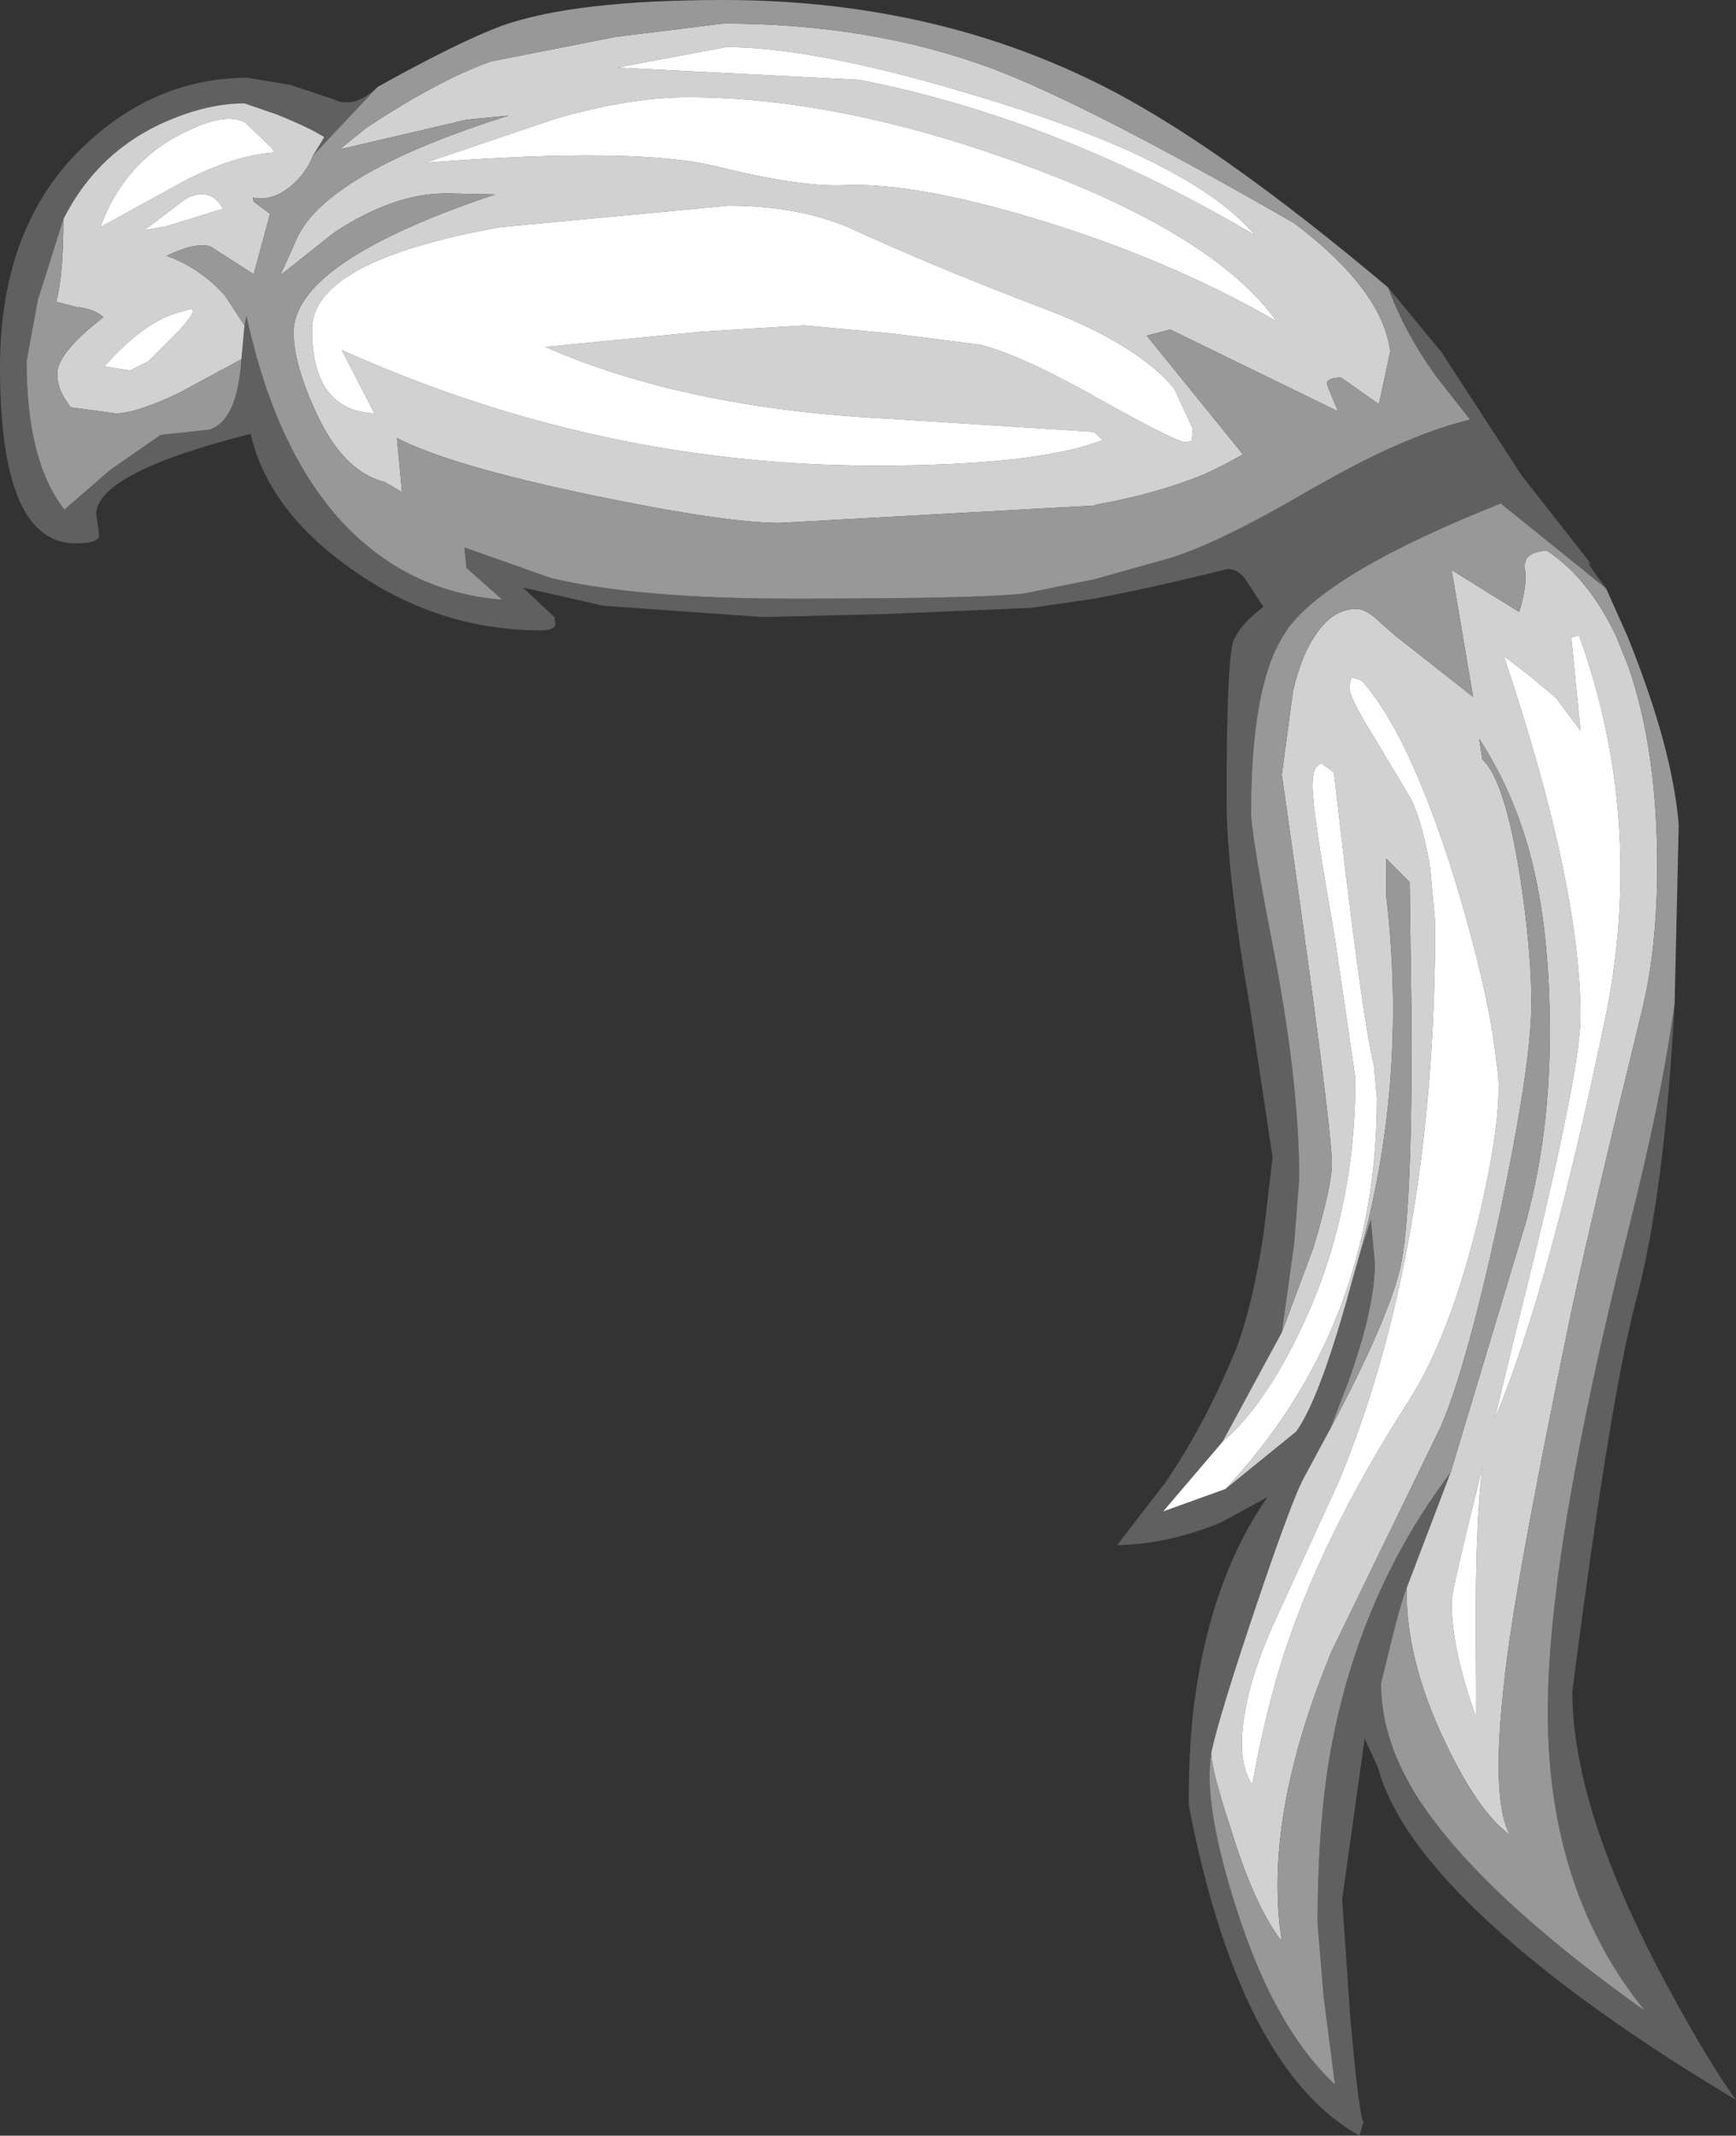<?xml version="1.0" encoding="UTF-8" standalone="no"?>
<svg xmlns:ffdec="https://www.free-decompiler.com/flash" xmlns:xlink="http://www.w3.org/1999/xlink" ffdec:objectType="shape" height="104.35px" width="84.85px" xmlns="http://www.w3.org/2000/svg">
  <rect width="100%" height="100%" fill="#333333" stroke="none"/>
  <g transform="matrix(1.0, 0.0, 0.0, 1.0, 57.2, 47.25)">
    <path d="M-45.25 -31.35 L-45.15 -31.8 Q-43.7 -25.1 -40.3 -21.55 -37.15 -18.3 -32.65 -17.95 L-34.4 -19.5 -34.5 -20.5 -30.25 -19.0 Q-26.0 -18.0 -18.5 -18.0 -9.25 -18.0 -7.15 -18.25 L-3.7 -18.95 -0.3 -19.9 Q2.1 -20.55 6.8 -23.3 L8.15 -24.05 Q11.8 -26.05 14.65 -26.75 L13.0 -28.85 Q11.45 -31.0 10.65 -33.2 L13.25 -30.05 16.7 -24.75 17.15 -24.05 20.6 -19.65 Q20.1 -20.1 21.3 -18.5 L16.15 -22.65 Q7.85 -19.35 5.75 -16.55 L5.5 -16.15 Q3.95 -13.65 3.95 -7.55 3.95 -6.45 5.15 -0.3 6.3 5.85 6.3 10.35 L6.05 13.55 5.45 17.85 2.55 23.2 -0.35 26.6 2.7 25.5 6.15 22.7 Q7.35 21.05 8.95 15.1 L9.15 14.4 9.8 12.35 10.0 14.45 Q10.0 16.7 8.65 20.4 L7.8 22.6 6.45 25.1 Q5.8 26.45 4.15 31.35 2.4 36.55 2.0 38.4 1.6 40.9 3.2 45.9 5.05 51.8 8.05 54.6 L7.5 50.35 7.2 46.75 Q7.2 41.45 7.95 37.7 9.4 30.4 13.7 24.7 L11.55 30.35 Q11.3 30.95 10.8 32.95 L10.3 35.0 Q10.3 37.85 12.2 40.75 15.25 45.35 23.2 51.0 18.45 45.15 18.45 36.4 18.45 28.5 22.4 12.8 24.0 6.5 24.65 1.8 24.15 11.05 22.8 16.15 21.5 21.0 19.65 35.4 19.65 41.35 24.6 50.35 26.5 53.8 27.65 55.35 20.1 50.85 15.55 46.65 11.05 42.5 10.15 39.1 L9.5 37.7 8.4 45.55 8.8 51.35 Q9.25 56.4 9.45 56.4 L9.25 57.1 Q3.4 53.85 0.9 40.95 0.9 37.65 1.25 35.4 2.1 29.7 4.75 25.9 L2.45 27.15 Q-0.1 28.2 -2.6 28.25 L-0.25 25.2 Q1.7 22.35 3.2 18.7 4.0 16.65 4.55 13.1 L5.0 9.3 3.9 2.0 Q2.75 -4.65 2.75 -8.15 2.75 -15.05 3.1 -16.0 L3.2 -16.15 Q3.5 -16.8 4.55 -17.6 L3.8 -18.75 Q3.4 -19.45 2.8 -19.45 -0.8 -18.55 -3.7 -18.0 L-6.8 -17.55 -13.85 -17.25 -19.9 -17.1 -27.7 -17.65 -31.65 -18.55 -30.1 -17.1 -30.05 -16.75 Q-30.1 -16.45 -30.75 -16.45 -35.85 -16.45 -40.1 -19.5 -44.1 -22.35 -44.95 -26.05 -52.3 -24.2 -52.5 -22.2 L-52.35 -21.1 Q-52.35 -20.7 -53.5 -20.7 -57.2 -20.7 -57.2 -29.3 -57.2 -36.35 -52.95 -40.25 -49.5 -43.45 -45.1 -43.45 L-43.0 -43.1 -40.9 -42.4 Q-39.9 -41.9 -38.75 -43.0 L-41.9 -39.65 -41.35 -40.55 Q-42.05 -41.0 -43.65 -41.65 L-45.25 -42.2 Q-47.0 -42.2 -49.0 -41.35 -52.4 -39.9 -54.1 -36.55 L-55.35 -32.6 -55.9 -29.6 Q-55.9 -24.7 -54.05 -22.35 L-51.8 -24.3 -49.35 -26.0 -47.0 -26.25 Q-45.6 -26.65 -45.4 -29.7 L-45.25 -31.35" fill="#606060" fill-rule="evenodd" stroke="none"/>
    <path d="M-38.9 -27.05 L-40.5 -30.15 Q-27.95 -24.5 -14.4 -24.5 -6.5 -24.5 -3.3 -25.75 L-3.75 -26.15 -13.9 -26.8 Q-23.7 -27.3 -30.55 -30.3 L-22.85 -31.05 -17.9 -31.35 -13.55 -30.95 -9.25 -30.4 Q-7.15 -29.85 -3.2 -27.6 0.4 -25.6 0.75 -25.65 L1.05 -25.7 1.1 -26.3 0.2 -28.25 Q-1.65 -30.5 -6.5 -32.3 -11.5 -34.2 -15.75 -36.15 -18.25 -37.2 -21.6 -37.2 L-32.75 -36.15 Q-41.95 -34.5 -41.95 -31.15 -41.95 -27.2 -38.9 -27.05 M-21.85 -46.1 Q-14.6 -46.1 -8.7 -43.9 -4.05 -42.15 6.05 -36.35 10.35 -33.1 10.75 -30.1 L10.2 -27.5 8.35 -28.8 Q7.75 -28.8 7.65 -28.55 L7.7 -28.35 8.2 -27.15 0.0 -31.15 -1.15 -30.85 3.55 -25.05 Q2.6 -24.5 1.6 -24.05 -0.75 -23.1 -3.6 -22.6 L-3.7 -22.55 -19.1 -21.7 Q-21.75 -21.7 -28.25 -23.05 -35.2 -24.5 -37.8 -25.85 L-37.55 -23.2 -38.4 -23.7 Q-40.45 -24.2 -41.8 -27.2 -42.85 -29.5 -42.85 -31.0 -42.85 -34.45 -33.0 -37.75 L-35.4 -37.8 Q-37.95 -37.8 -40.85 -35.9 L-43.5 -33.8 -42.8 -35.35 Q-41.55 -38.7 -32.35 -41.6 L-34.4 -41.4 -40.6 -39.95 -39.3 -41.0 Q-35.75 -43.35 -33.2 -44.25 L-27.1 -45.45 -21.85 -46.1 M-41.9 -39.65 Q-42.25 -38.75 -43.05 -38.1 -43.95 -37.4 -44.85 -37.6 L-44.8 -37.4 -44.0 -36.8 -44.8 -33.85 -46.9 -35.2 Q-47.6 -35.45 -49.05 -34.75 -47.4 -34.15 -46.2 -32.8 L-45.25 -31.35 -45.4 -29.7 -48.45 -28.05 Q-50.55 -27.05 -51.55 -27.05 L-53.75 -27.35 -54.05 -27.8 Q-54.4 -28.35 -54.4 -29.0 -54.4 -30.0 -52.15 -31.75 -52.55 -32.15 -53.45 -32.25 L-54.45 -32.5 Q-54.1 -33.85 -54.1 -36.55 -52.4 -39.9 -49.0 -41.35 -47.0 -42.2 -45.25 -42.2 L-43.65 -41.65 Q-42.05 -41.0 -41.35 -40.55 L-41.9 -39.65 M5.45 17.85 L7.0 13.7 Q7.9 10.65 7.9 9.65 7.9 7.75 5.45 -9.4 L6.0 -13.5 Q6.4 -15.2 7.05 -16.15 7.9 -17.5 9.1 -17.5 9.6 -17.5 10.3 -16.8 L11.05 -16.15 14.8 -13.2 13.75 -19.4 17.05 -17.35 Q17.5 -18.8 17.3 -19.6 L17.4 -19.95 Q17.65 -20.3 18.4 -20.35 20.45 -19.0 21.8 -16.15 L22.4 -14.65 Q23.8 -10.6 23.8 -4.9 23.8 -0.8 23.0 2.35 20.65 11.95 19.65 16.6 17.3 27.95 16.6 32.75 15.5 40.45 16.6 42.4 15.05 41.3 13.4 37.8 11.5 33.8 11.55 30.35 L13.7 24.7 17.4 12.4 Q18.55 8.15 18.55 3.2 18.55 -1.45 17.75 -4.85 16.95 -8.3 15.1 -11.15 L15.25 -10.15 Q16.35 -9.15 17.1 -4.4 17.65 -0.8 17.65 1.75 17.65 4.8 16.05 12.3 14.45 19.65 13.2 22.5 L7.9 33.4 Q4.5 41.6 5.45 47.6 4.15 45.95 3.0 42.25 2.0 39.2 2.0 38.4 2.4 36.55 4.15 31.35 5.8 26.45 6.45 25.1 L7.8 22.6 Q10.65 17.25 11.25 14.65 11.8 12.15 11.8 3.35 L11.7 -4.15 10.55 -5.3 10.55 -3.5 Q11.65 5.7 9.15 14.4 L8.95 15.1 Q7.35 21.05 6.15 22.7 L2.7 25.5 Q10.1 17.6 10.1 6.4 L9.95 4.8 Q9.35 2.4 8.0 -9.5 L7.4 -9.95 Q6.95 -9.85 6.95 -8.85 6.95 -7.6 8.0 -1.7 L9.05 5.45 Q9.05 12.1 6.4 17.65 4.6 21.45 2.55 23.2 L5.45 17.85 M16.9 17.75 L15.85 22.1 Q18.55 15.7 21.35 2.05 23.15 -7.3 20.0 -16.15 L19.95 -16.2 19.6 -16.1 20.05 -11.55 18.85 -13.15 17.6 -14.2 16.3 -15.2 Q20.05 -4.05 20.05 2.45 20.05 5.25 16.9 17.75 M-43.9 -40.0 L-45.2 -41.25 Q-46.15 -41.8 -48.15 -40.8 -51.1 -39.4 -52.3 -36.15 L-48.2 -38.4 Q-45.8 -39.65 -43.8 -39.8 L-43.9 -40.0 M15.95 4.75 Q15.6 1.25 13.85 -4.45 11.65 -11.45 9.35 -14.0 L8.85 -14.15 8.75 -13.7 Q8.75 -13.15 9.95 -11.25 L11.8 -8.15 Q12.35 -6.95 12.7 -4.85 L12.95 -2.15 Q12.95 13.75 8.25 25.1 L5.0 32.2 Q3.5 35.6 3.5 38.0 3.5 39.15 4.0 39.95 4.8 35.65 5.8 32.85 7.7 27.35 11.65 21.2 13.7 18.0 15.1 12.15 16.35 6.8 15.95 4.75 M4.15 -35.75 Q1.15 -39.3 -8.6 -42.3 -17.1 -44.95 -21.7 -44.95 L-27.05 -43.95 -15.2 -43.35 Q-5.5 -41.45 4.15 -35.75 M5.2 -31.55 Q2.15 -35.8 -7.15 -39.2 -16.15 -42.5 -23.6 -42.5 -26.4 -42.5 -30.05 -41.45 L-36.4 -39.3 Q-26.0 -40.1 -22.1 -39.1 -18.05 -38.1 -15.95 -38.2 -12.45 -38.35 -6.4 -36.5 0.0 -34.55 5.2 -31.55 M-46.3 -37.05 Q-46.9 -38.15 -48.1 -37.55 L-50.15 -36.0 -49.05 -36.2 -46.3 -37.05 M-48.2 -32.05 Q-50.0 -31.7 -52.1 -29.35 L-50.85 -29.15 -49.95 -29.6 -48.4 -31.15 Q-47.25 -32.45 -48.2 -32.05 M14.95 34.85 Q14.85 27.65 15.25 24.45 13.75 30.5 13.75 31.0 13.75 33.35 14.95 36.65 L14.95 34.85" fill="#d1d1d1" fill-rule="evenodd" stroke="none"/>
    <path d="M-21.85 -46.1 L-27.1 -45.45 -33.2 -44.25 Q-35.75 -43.35 -39.3 -41.0 L-40.6 -39.95 -34.4 -41.4 -32.35 -41.6 Q-41.55 -38.7 -42.8 -35.35 L-43.5 -33.8 -40.85 -35.9 Q-37.95 -37.8 -35.4 -37.8 L-33.0 -37.75 Q-42.85 -34.45 -42.85 -31.0 -42.85 -29.5 -41.8 -27.2 -40.45 -24.2 -38.4 -23.7 L-37.55 -23.2 -37.8 -25.85 Q-35.2 -24.5 -28.25 -23.05 -21.75 -21.7 -19.1 -21.7 L-3.7 -22.55 -3.6 -22.6 Q-0.75 -23.1 1.6 -24.05 2.6 -24.5 3.55 -25.05 L-1.15 -30.85 0.0 -31.15 8.2 -27.15 7.7 -28.35 7.65 -28.55 Q7.75 -28.8 8.35 -28.8 L10.2 -27.5 10.75 -30.1 Q10.35 -33.1 6.05 -36.35 -4.05 -42.15 -8.7 -43.9 -14.6 -46.1 -21.85 -46.1 M10.65 -33.2 Q11.45 -31.0 13.0 -28.85 L14.65 -26.75 Q11.8 -26.05 8.15 -24.05 L6.8 -23.3 Q2.1 -20.55 -0.3 -19.9 L-3.7 -18.95 -7.15 -18.25 Q-9.25 -18.0 -18.5 -18.0 -26.0 -18.0 -30.25 -19.0 L-34.5 -20.5 -34.4 -19.5 -32.65 -17.95 Q-37.15 -18.3 -40.3 -21.55 -43.7 -25.1 -45.15 -31.8 L-45.25 -31.35 -46.2 -32.8 Q-47.4 -34.15 -49.05 -34.75 -47.6 -35.45 -46.9 -35.2 L-44.8 -33.85 -44.0 -36.8 -44.8 -37.4 -44.85 -37.6 Q-43.95 -37.4 -43.05 -38.1 -42.25 -38.75 -41.9 -39.65 L-38.75 -43.0 Q-34.8 -45.2 -32.65 -46.0 -29.1 -47.25 -21.85 -47.25 -11.85 -47.25 -3.7 -43.25 2.05 -40.45 10.65 -33.2 M-45.4 -29.7 Q-45.6 -26.65 -47.0 -26.25 L-49.35 -26.0 -51.8 -24.3 -54.05 -22.35 Q-55.9 -24.7 -55.9 -29.6 L-55.35 -32.6 -54.1 -36.55 Q-54.1 -33.85 -54.45 -32.5 L-53.45 -32.25 Q-52.55 -32.15 -52.15 -31.75 -54.4 -30.0 -54.4 -29.0 -54.4 -28.35 -54.05 -27.8 L-53.75 -27.35 -51.55 -27.05 Q-50.55 -27.05 -48.45 -28.05 L-45.4 -29.7 M21.3 -18.5 L22.35 -16.15 Q24.55 -10.7 24.85 -6.95 L24.65 1.8 Q24.0 6.5 22.4 12.8 18.45 28.5 18.45 36.4 18.45 45.15 23.2 51.0 15.25 45.35 12.2 40.75 10.3 37.85 10.3 35.0 L10.8 32.95 Q11.3 30.95 11.55 30.35 11.5 33.8 13.4 37.8 15.05 41.3 16.6 42.4 15.5 40.45 16.6 32.75 17.3 27.95 19.65 16.6 20.65 11.95 23.0 2.35 23.8 -0.8 23.8 -4.9 23.8 -10.6 22.4 -14.65 L21.8 -16.15 Q20.45 -19.0 18.4 -20.35 17.65 -20.3 17.4 -19.95 L17.3 -19.6 Q17.5 -18.8 17.05 -17.35 L13.75 -19.4 14.8 -13.2 11.05 -16.15 10.3 -16.8 Q9.6 -17.5 9.1 -17.5 7.9 -17.5 7.05 -16.15 6.4 -15.2 6.0 -13.5 L5.45 -9.4 Q7.9 7.75 7.9 9.65 7.9 10.65 7.0 13.7 L5.45 17.85 6.05 13.55 6.3 10.35 Q6.3 5.85 5.15 -0.3 3.95 -6.45 3.95 -7.55 3.95 -13.65 5.5 -16.15 L5.75 -16.55 Q7.85 -19.35 16.15 -22.65 L21.3 -18.5 M9.15 14.4 Q11.65 5.7 10.55 -3.5 L10.55 -5.3 11.7 -4.15 11.8 3.35 Q11.8 12.15 11.25 14.65 10.65 17.25 7.8 22.6 L8.65 20.4 Q10.0 16.7 10.0 14.45 L9.8 12.35 9.15 14.4 M2.0 38.4 Q2.0 39.2 3.0 42.25 4.15 45.95 5.45 47.6 4.5 41.6 7.9 33.4 L13.2 22.5 Q14.45 19.65 16.05 12.3 17.65 4.8 17.65 1.75 17.65 -0.8 17.1 -4.4 16.35 -9.15 15.25 -10.15 L15.1 -11.15 Q16.95 -8.3 17.75 -4.85 18.55 -1.45 18.55 3.2 18.55 8.15 17.4 12.4 L13.7 24.7 Q9.4 30.4 7.95 37.7 7.2 41.45 7.2 46.75 L7.5 50.35 8.05 54.6 Q5.05 51.8 3.2 45.9 1.6 40.9 2.0 38.4" fill="#989898" fill-rule="evenodd" stroke="none"/>
    <path d="M-38.9 -27.05 Q-41.95 -27.2 -41.95 -31.15 -41.95 -34.5 -32.75 -36.15 L-21.6 -37.2 Q-18.25 -37.2 -15.75 -36.15 -11.5 -34.2 -6.5 -32.3 -1.65 -30.5 0.2 -28.25 L1.1 -26.3 1.05 -25.7 0.75 -25.65 Q0.4 -25.6 -3.2 -27.6 -7.15 -29.85 -9.25 -30.4 L-13.55 -30.95 -17.9 -31.35 -22.85 -31.05 -30.55 -30.3 Q-23.7 -27.3 -13.9 -26.8 L-3.75 -26.15 -3.3 -25.75 Q-6.5 -24.5 -14.4 -24.5 -27.95 -24.5 -40.5 -30.15 L-38.9 -27.05 M16.9 17.75 Q20.05 5.25 20.05 2.45 20.05 -4.05 16.3 -15.2 L17.6 -14.2 18.85 -13.15 20.05 -11.55 19.6 -16.1 19.95 -16.2 20.0 -16.15 Q23.15 -7.3 21.35 2.05 18.55 15.7 15.85 22.1 L16.9 17.75 M2.55 23.2 Q4.6 21.45 6.4 17.65 9.05 12.1 9.05 5.45 L8.0 -1.7 Q6.95 -7.6 6.95 -8.85 6.95 -9.85 7.4 -9.95 L8.0 -9.5 Q9.35 2.4 9.95 4.8 L10.1 6.4 Q10.1 17.6 2.7 25.5 L-0.35 26.6 2.55 23.2 M15.95 4.75 Q16.35 6.8 15.1 12.15 13.7 18.0 11.65 21.2 7.7 27.35 5.8 32.85 4.8 35.65 4.0 39.95 3.5 39.15 3.5 38.0 3.5 35.6 5.0 32.2 L8.25 25.1 Q12.95 13.75 12.95 -2.15 L12.7 -4.85 Q12.35 -6.95 11.8 -8.15 L9.95 -11.25 Q8.75 -13.15 8.75 -13.7 L8.85 -14.15 9.35 -14.0 Q11.65 -11.45 13.85 -4.45 15.6 1.25 15.95 4.75 M-43.9 -40.0 L-43.8 -39.8 Q-45.8 -39.65 -48.2 -38.4 L-52.3 -36.15 Q-51.1 -39.4 -48.15 -40.8 -46.15 -41.8 -45.2 -41.25 L-43.9 -40.0 M-48.2 -32.05 Q-47.25 -32.45 -48.4 -31.15 L-49.95 -29.6 -50.85 -29.15 -52.1 -29.35 Q-50.0 -31.7 -48.2 -32.05 M-46.3 -37.05 L-49.05 -36.2 -50.15 -36.0 -48.1 -37.55 Q-46.9 -38.15 -46.3 -37.05 M5.2 -31.55 Q0.0 -34.55 -6.4 -36.5 -12.45 -38.35 -15.95 -38.2 -18.05 -38.1 -22.1 -39.1 -26.0 -40.1 -36.4 -39.3 L-30.05 -41.45 Q-26.4 -42.5 -23.6 -42.5 -16.15 -42.5 -7.15 -39.2 2.15 -35.8 5.2 -31.55 M4.15 -35.75 Q-5.5 -41.45 -15.2 -43.35 L-27.05 -43.95 -21.7 -44.95 Q-17.1 -44.95 -8.6 -42.3 1.15 -39.3 4.15 -35.75 M14.95 34.85 L14.95 36.65 Q13.75 33.35 13.75 31.0 13.75 30.5 15.25 24.45 14.85 27.65 14.95 34.85" fill="#ffffff" fill-rule="evenodd" stroke="none"/>
  </g>
</svg>
